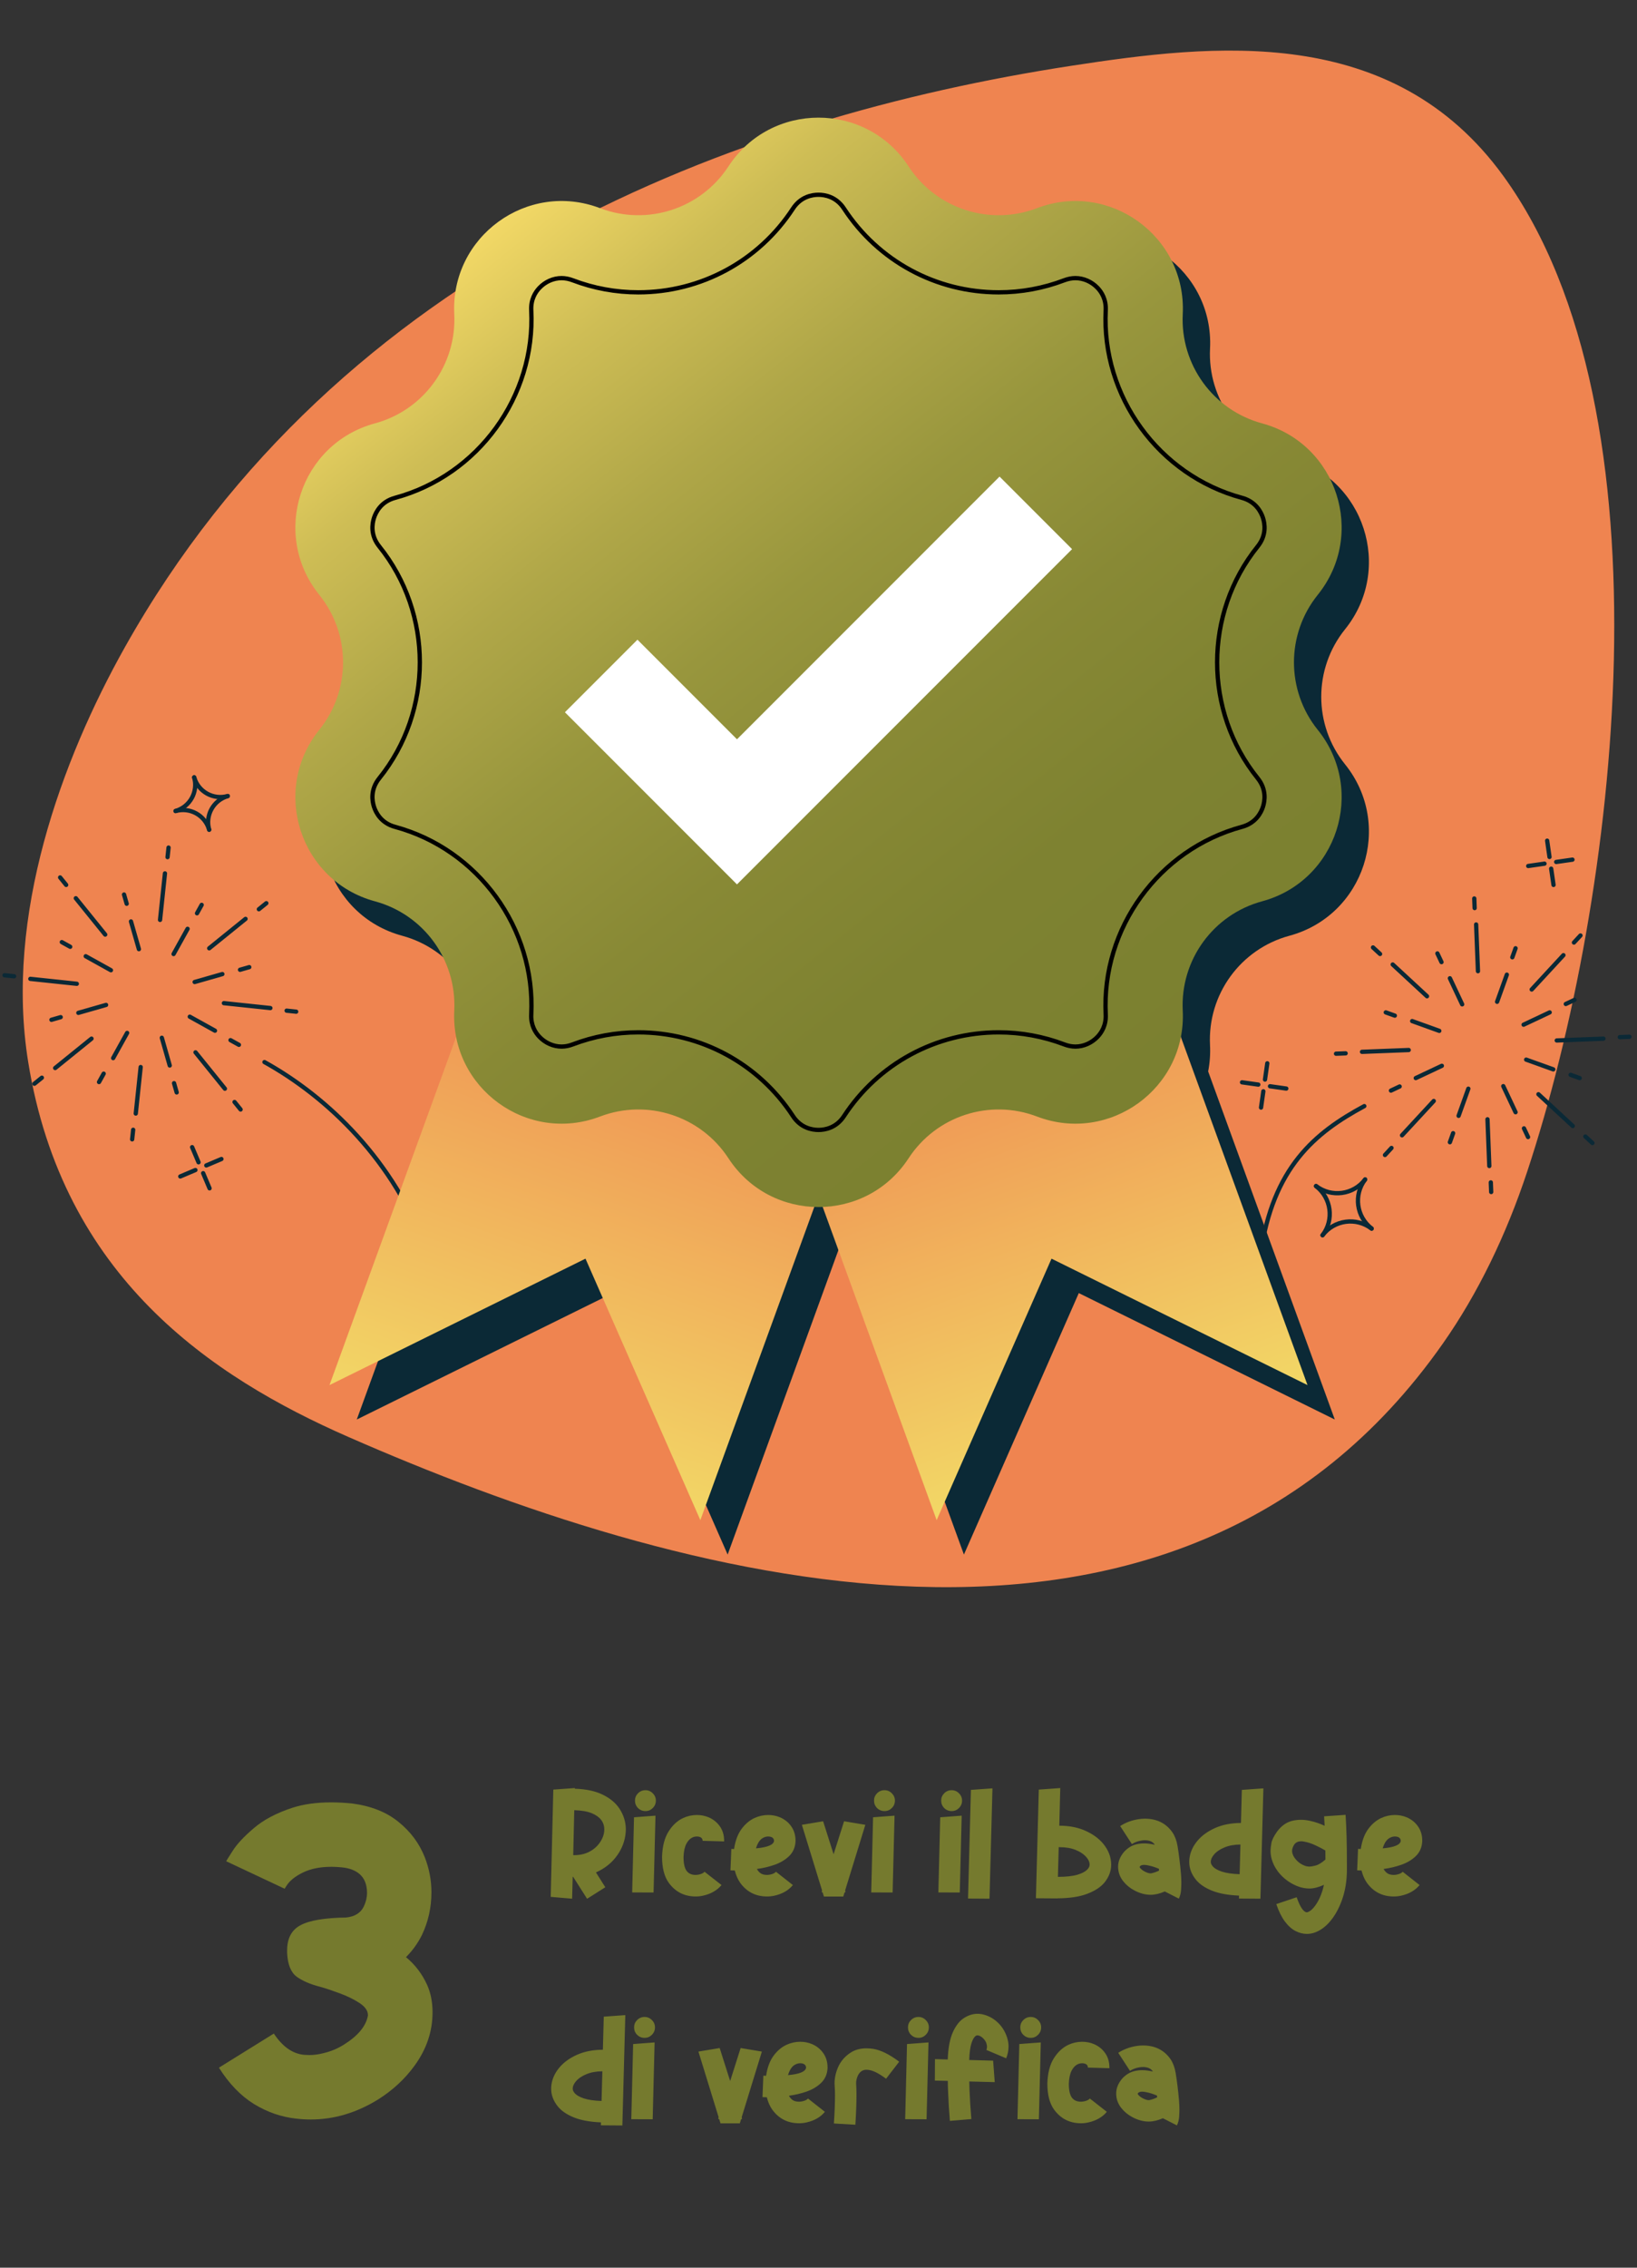<svg width="260" height="360" viewBox="0 0 260 360" fill="none" xmlns="http://www.w3.org/2000/svg">
<rect x="0" y="0" width="260" height="360" fill="#333333" stroke="none"/>
<path d="M19.825 102.763C9.767 120.688 0.73 145.34 4.475 168.574C9.969 202.653 33.408 218.513 55.363 228.131C106.612 250.58 186.617 273.994 229.204 213.234C234.758 205.309 239.231 196.042 242.551 186.023C257.01 142.384 266.081 65.585 238.779 27.945C221.144 3.635 192.749 6.974 170.086 10.455C117.106 18.595 53.943 41.959 19.825 102.763Z" fill="#EF8450"/>
<path d="M26.958 169.151L25.702 164.748" stroke="#0B2936" stroke-width="0.68" stroke-linecap="round" stroke-linejoin="round"/>
<path d="M17.971 167.979L20.193 163.975" stroke="#0B2936" stroke-width="0.68" stroke-linecap="round" stroke-linejoin="round"/>
<path d="M12.444 160.793L16.847 159.534" stroke="#0B2936" stroke-width="0.68" stroke-linecap="round" stroke-linejoin="round"/>
<path d="M13.616 151.804L17.62 154.026" stroke="#0B2936" stroke-width="0.68" stroke-linecap="round" stroke-linejoin="round"/>
<path d="M20.802 146.279L22.061 150.68" stroke="#0B2936" stroke-width="0.68" stroke-linecap="round" stroke-linejoin="round"/>
<path d="M29.792 147.451L27.57 151.455" stroke="#0B2936" stroke-width="0.68" stroke-linecap="round" stroke-linejoin="round"/>
<path d="M35.317 154.637L30.916 155.896" stroke="#0B2936" stroke-width="0.68" stroke-linecap="round" stroke-linejoin="round"/>
<path d="M34.144 163.624L30.141 161.402" stroke="#0B2936" stroke-width="0.68" stroke-linecap="round" stroke-linejoin="round"/>
<path d="M35.721 172.833L31.053 167.06" stroke="#0B2936" stroke-width="0.68" stroke-linecap="round" stroke-linejoin="round"/>
<path d="M21.564 176.776L22.343 169.395" stroke="#0B2936" stroke-width="0.68" stroke-linecap="round" stroke-linejoin="round"/>
<path d="M8.763 169.553L14.536 164.885" stroke="#0B2936" stroke-width="0.68" stroke-linecap="round" stroke-linejoin="round"/>
<path d="M4.82 155.396L12.201 156.178" stroke="#0B2936" stroke-width="0.68" stroke-linecap="round" stroke-linejoin="round"/>
<path d="M12.042 142.595L16.71 148.368" stroke="#0B2936" stroke-width="0.68" stroke-linecap="round" stroke-linejoin="round"/>
<path d="M26.2 138.652L25.42 146.036" stroke="#0B2936" stroke-width="0.68" stroke-linecap="round" stroke-linejoin="round"/>
<path d="M39 145.874L33.227 150.542" stroke="#0B2936" stroke-width="0.68" stroke-linecap="round" stroke-linejoin="round"/>
<path d="M42.944 160.032L35.56 159.252" stroke="#0B2936" stroke-width="0.68" stroke-linecap="round" stroke-linejoin="round"/>
<path d="M38.213 176.133L37.252 174.946" stroke="#0B2936" stroke-width="0.68" stroke-linecap="round" stroke-linejoin="round"/>
<path d="M20.99 180.873L21.151 179.354" stroke="#0B2936" stroke-width="0.68" stroke-linecap="round" stroke-linejoin="round"/>
<path d="M5.462 172.045L6.649 171.087" stroke="#0B2936" stroke-width="0.68" stroke-linecap="round" stroke-linejoin="round"/>
<path d="M0.722 154.825L2.241 154.984" stroke="#0B2936" stroke-width="0.68" stroke-linecap="round" stroke-linejoin="round"/>
<path d="M9.55 139.295L10.508 140.482" stroke="#0B2936" stroke-width="0.68" stroke-linecap="round" stroke-linejoin="round"/>
<path d="M26.77 134.555L26.611 136.074" stroke="#0B2936" stroke-width="0.68" stroke-linecap="round" stroke-linejoin="round"/>
<path d="M42.301 143.383L41.114 144.343" stroke="#0B2936" stroke-width="0.68" stroke-linecap="round" stroke-linejoin="round"/>
<path d="M47.041 160.605L45.522 160.444" stroke="#0B2936" stroke-width="0.68" stroke-linecap="round" stroke-linejoin="round"/>
<path d="M37.946 165.868L36.612 165.126" stroke="#0B2936" stroke-width="0.68" stroke-linecap="round" stroke-linejoin="round"/>
<path d="M28.061 173.425L27.642 171.956" stroke="#0B2936" stroke-width="0.68" stroke-linecap="round" stroke-linejoin="round"/>
<path d="M15.727 171.778L16.469 170.445" stroke="#0B2936" stroke-width="0.68" stroke-linecap="round" stroke-linejoin="round"/>
<path d="M8.17 161.896L9.639 161.474" stroke="#0B2936" stroke-width="0.68" stroke-linecap="round" stroke-linejoin="round"/>
<path d="M9.817 149.562L11.151 150.304" stroke="#0B2936" stroke-width="0.68" stroke-linecap="round" stroke-linejoin="round"/>
<path d="M19.7 142.006L20.121 143.472" stroke="#0B2936" stroke-width="0.68" stroke-linecap="round" stroke-linejoin="round"/>
<path d="M32.032 143.65L31.291 144.986" stroke="#0B2936" stroke-width="0.68" stroke-linecap="round" stroke-linejoin="round"/>
<path d="M39.59 153.535L38.123 153.954" stroke="#0B2936" stroke-width="0.68" stroke-linecap="round" stroke-linejoin="round"/>
<path d="M42.004 168.607C52.07 174.195 62.653 184.296 67.807 198.712" stroke="#0B2936" stroke-width="0.68" stroke-linecap="round" stroke-linejoin="round"/>
<path d="M33.22 131.719C32.565 129.427 33.892 127.039 36.181 126.384" stroke="#0B2936" stroke-width="0.68" stroke-linecap="round" stroke-linejoin="round"/>
<path d="M33.22 131.719C32.565 129.427 30.177 128.103 27.885 128.757" stroke="#0B2936" stroke-width="0.68" stroke-linecap="round" stroke-linejoin="round"/>
<path d="M30.841 123.406C31.496 125.698 33.884 127.022 36.176 126.367" stroke="#0B2936" stroke-width="0.68" stroke-linecap="round" stroke-linejoin="round"/>
<path d="M30.841 123.406C31.496 125.698 30.17 128.086 27.88 128.741" stroke="#0B2936" stroke-width="0.68" stroke-linecap="round" stroke-linejoin="round"/>
<path d="M30.516 182.113L31.534 184.516" stroke="#0B2936" stroke-width="0.68" stroke-linecap="round" stroke-linejoin="round"/>
<path d="M32.266 186.244L33.284 188.649" stroke="#0B2936" stroke-width="0.68" stroke-linecap="round" stroke-linejoin="round"/>
<path d="M35.17 183.996L32.765 185.014" stroke="#0B2936" stroke-width="0.68" stroke-linecap="round" stroke-linejoin="round"/>
<path d="M31.036 185.746L28.634 186.764" stroke="#0B2936" stroke-width="0.68" stroke-linecap="round" stroke-linejoin="round"/>
<path d="M231.665 177.14L233.213 172.83" stroke="#0B2936" stroke-width="0.68" stroke-linecap="round" stroke-linejoin="round"/>
<path d="M240.712 176.569L238.76 172.426" stroke="#0B2936" stroke-width="0.68" stroke-linecap="round" stroke-linejoin="round"/>
<path d="M246.704 169.765L242.395 168.218" stroke="#0B2936" stroke-width="0.68" stroke-linecap="round" stroke-linejoin="round"/>
<path d="M246.131 160.719L241.988 162.671" stroke="#0B2936" stroke-width="0.68" stroke-linecap="round" stroke-linejoin="round"/>
<path d="M239.328 154.727L237.78 159.036" stroke="#0B2936" stroke-width="0.68" stroke-linecap="round" stroke-linejoin="round"/>
<path d="M230.283 155.3L232.233 159.443" stroke="#0B2936" stroke-width="0.68" stroke-linecap="round" stroke-linejoin="round"/>
<path d="M224.291 162.1L228.598 163.651" stroke="#0B2936" stroke-width="0.68" stroke-linecap="round" stroke-linejoin="round"/>
<path d="M224.862 171.148L229.005 169.198" stroke="#0B2936" stroke-width="0.68" stroke-linecap="round" stroke-linejoin="round"/>
<path d="M222.678 180.231L227.719 174.783" stroke="#0B2936" stroke-width="0.68" stroke-linecap="round" stroke-linejoin="round"/>
<path d="M236.543 185.108L236.254 177.688" stroke="#0B2936" stroke-width="0.68" stroke-linecap="round" stroke-linejoin="round"/>
<path d="M249.795 178.753L244.345 173.711" stroke="#0B2936" stroke-width="0.68" stroke-linecap="round" stroke-linejoin="round"/>
<path d="M254.67 164.888L247.253 165.177" stroke="#0B2936" stroke-width="0.68" stroke-linecap="round" stroke-linejoin="round"/>
<path d="M248.315 151.635L243.273 157.086" stroke="#0B2936" stroke-width="0.68" stroke-linecap="round" stroke-linejoin="round"/>
<path d="M234.451 146.76L234.74 154.178" stroke="#0B2936" stroke-width="0.68" stroke-linecap="round" stroke-linejoin="round"/>
<path d="M221.2 153.116L226.648 158.157" stroke="#0B2936" stroke-width="0.68" stroke-linecap="round" stroke-linejoin="round"/>
<path d="M216.323 166.981L223.742 166.692" stroke="#0B2936" stroke-width="0.68" stroke-linecap="round" stroke-linejoin="round"/>
<path d="M219.972 183.36L221.007 182.238" stroke="#0B2936" stroke-width="0.68" stroke-linecap="round" stroke-linejoin="round"/>
<path d="M236.841 189.234L236.781 187.708" stroke="#0B2936" stroke-width="0.68" stroke-linecap="round" stroke-linejoin="round"/>
<path d="M252.922 181.458L251.8 180.421" stroke="#0B2936" stroke-width="0.68" stroke-linecap="round" stroke-linejoin="round"/>
<path d="M258.796 164.59L257.27 164.65" stroke="#0B2936" stroke-width="0.68" stroke-linecap="round" stroke-linejoin="round"/>
<path d="M251.023 148.508L249.985 149.63" stroke="#0B2936" stroke-width="0.68" stroke-linecap="round" stroke-linejoin="round"/>
<path d="M234.154 142.634L234.212 144.16" stroke="#0B2936" stroke-width="0.68" stroke-linecap="round" stroke-linejoin="round"/>
<path d="M218.07 150.408L219.192 151.445" stroke="#0B2936" stroke-width="0.68" stroke-linecap="round" stroke-linejoin="round"/>
<path d="M212.196 167.276L213.723 167.219" stroke="#0B2936" stroke-width="0.68" stroke-linecap="round" stroke-linejoin="round"/>
<path d="M220.921 173.133L222.303 172.481" stroke="#0B2936" stroke-width="0.68" stroke-linecap="round" stroke-linejoin="round"/>
<path d="M230.281 181.331L230.796 179.894" stroke="#0B2936" stroke-width="0.68" stroke-linecap="round" stroke-linejoin="round"/>
<path d="M242.696 180.51L242.046 179.128" stroke="#0B2936" stroke-width="0.68" stroke-linecap="round" stroke-linejoin="round"/>
<path d="M250.893 171.15L249.456 170.632" stroke="#0B2936" stroke-width="0.68" stroke-linecap="round" stroke-linejoin="round"/>
<path d="M250.072 158.735L248.69 159.385" stroke="#0B2936" stroke-width="0.68" stroke-linecap="round" stroke-linejoin="round"/>
<path d="M240.712 150.538L240.197 151.972" stroke="#0B2936" stroke-width="0.68" stroke-linecap="round" stroke-linejoin="round"/>
<path d="M228.297 151.358L228.95 152.738" stroke="#0B2936" stroke-width="0.68" stroke-linecap="round" stroke-linejoin="round"/>
<path d="M220.1 160.719L221.537 161.234" stroke="#0B2936" stroke-width="0.68" stroke-linecap="round" stroke-linejoin="round"/>
<path d="M216.688 175.596C208.886 179.795 202.133 185.312 200.188 199.23" stroke="#0B2936" stroke-width="0.68" stroke-linecap="round" stroke-linejoin="round"/>
<path d="M210.056 196.093C211.919 193.654 215.41 193.187 217.848 195.05" stroke="#0B2936" stroke-width="0.68" stroke-linecap="round" stroke-linejoin="round"/>
<path d="M210.056 196.093C211.919 193.654 211.454 190.163 209.013 188.3" stroke="#0B2936" stroke-width="0.68" stroke-linecap="round" stroke-linejoin="round"/>
<path d="M216.82 187.241C214.957 189.68 215.422 193.17 217.863 195.034" stroke="#0B2936" stroke-width="0.68" stroke-linecap="round" stroke-linejoin="round"/>
<path d="M216.821 187.241C214.957 189.68 211.467 190.147 209.028 188.283" stroke="#0B2936" stroke-width="0.68" stroke-linecap="round" stroke-linejoin="round"/>
<path d="M245.731 133.459L246.102 136.045" stroke="#0B2936" stroke-width="0.68" stroke-linecap="round" stroke-linejoin="round"/>
<path d="M246.369 137.904L246.742 140.487" stroke="#0B2936" stroke-width="0.68" stroke-linecap="round" stroke-linejoin="round"/>
<path d="M249.749 136.469L247.166 136.839" stroke="#0B2936" stroke-width="0.68" stroke-linecap="round" stroke-linejoin="round"/>
<path d="M245.307 137.107L242.722 137.48" stroke="#0B2936" stroke-width="0.68" stroke-linecap="round" stroke-linejoin="round"/>
<path d="M201.281 168.8L200.915 171.386" stroke="#0B2936" stroke-width="0.68" stroke-linecap="round" stroke-linejoin="round"/>
<path d="M200.653 173.244L200.287 175.83" stroke="#0B2936" stroke-width="0.68" stroke-linecap="round" stroke-linejoin="round"/>
<path d="M204.297 172.811L201.711 172.445" stroke="#0B2936" stroke-width="0.68" stroke-linecap="round" stroke-linejoin="round"/>
<path d="M199.853 172.183L197.268 171.819" stroke="#0B2936" stroke-width="0.68" stroke-linecap="round" stroke-linejoin="round"/>
<path d="M204.788 148.554C216.693 145.33 221.368 130.944 213.631 121.338C208.59 115.079 208.59 106.155 213.631 99.898C221.368 90.292 216.693 75.903 204.788 72.682C197.032 70.583 191.786 63.363 192.186 55.337C192.8 43.018 180.56 34.125 169.034 38.516C161.525 41.376 153.036 38.62 148.643 31.891C141.9 21.563 126.769 21.563 120.026 31.891C115.632 38.62 107.144 41.376 99.635 38.516C88.109 34.125 75.869 43.018 76.483 55.337C76.883 63.363 71.637 70.583 63.88 72.682C51.976 75.906 47.301 90.292 55.038 99.898C60.079 106.157 60.079 115.081 55.038 121.338C47.301 130.944 51.976 145.333 63.88 148.554C71.637 150.653 76.883 157.873 76.483 165.899C76.411 167.348 76.519 168.75 76.779 170.088L56.666 225.35L97.324 205.28L115.57 246.79L133.664 197.075C134.109 197.092 134.557 197.092 135.002 197.075L153.097 246.79L171.342 205.28L212.001 225.35L191.887 170.088C192.15 168.75 192.255 167.348 192.183 165.899C191.784 157.873 197.029 150.653 204.786 148.554H204.788Z" fill="#0B2936"/>
<path d="M80.706 141.924L139.61 163.364L111.234 241.326L92.991 199.815L52.332 219.885L80.706 141.924Z" fill="url(#paint0_linear_229_2296)"/>
<path d="M179.294 141.924L120.39 163.364L148.766 241.326L167.009 199.815L207.668 219.885L179.294 141.924Z" fill="url(#paint1_linear_229_2296)"/>
<path d="M209.297 94.428C204.256 100.687 204.256 109.611 209.297 115.868C217.035 125.474 212.36 139.863 200.455 143.084C192.698 145.183 187.452 152.403 187.852 160.429C188.466 172.748 176.227 181.641 164.7 177.25C157.191 174.39 148.703 177.146 144.309 183.875C137.566 194.203 122.436 194.203 115.693 183.875C111.299 177.146 102.81 174.39 95.302 177.25C83.775 181.641 71.536 172.748 72.15 160.429C72.549 152.403 67.304 145.183 59.547 143.084C47.642 139.861 42.967 125.474 50.705 115.868C55.746 109.609 55.746 100.685 50.705 94.428C42.967 84.822 47.642 70.433 59.547 67.212C67.304 65.113 72.549 57.893 72.15 49.867C71.536 37.548 83.775 28.655 95.302 33.046C102.81 35.906 111.299 33.15 115.693 26.421C122.436 16.093 137.566 16.093 144.309 26.421C148.703 33.15 157.191 35.906 164.7 33.046C176.227 28.655 188.466 37.548 187.852 49.867C187.452 57.893 192.698 65.113 200.455 67.212C212.36 70.436 217.035 84.822 209.297 94.428Z" fill="url(#paint2_linear_229_2296)"/>
<path d="M130 179.378C129.02 179.378 127.193 179.094 125.945 177.183C120.507 168.855 111.323 163.887 101.378 163.887C97.803 163.887 94.29 164.534 90.939 165.81C90.354 166.032 89.767 166.145 89.189 166.145C87.892 166.145 86.611 165.579 85.672 164.594C85.034 163.923 84.29 162.762 84.377 161.043C85.058 147.367 75.96 134.844 62.744 131.266C60.541 130.669 59.706 129.02 59.402 128.088C59.099 127.157 58.805 125.33 60.238 123.553C68.827 112.89 68.827 97.411 60.238 86.746C58.808 84.969 59.101 83.142 59.402 82.21C59.706 81.279 60.541 79.627 62.744 79.033C75.96 75.455 85.061 62.932 84.377 49.255C84.29 47.536 85.034 46.376 85.672 45.705C86.611 44.718 87.892 44.152 89.189 44.152C89.765 44.152 90.354 44.265 90.937 44.486C94.288 45.762 97.798 46.41 101.375 46.41C111.32 46.41 120.505 41.439 125.943 33.114C127.19 31.205 129.02 30.918 129.997 30.918C130.975 30.918 132.804 31.202 134.051 33.114C139.49 41.441 148.674 46.41 158.619 46.41C162.194 46.41 165.706 45.762 169.057 44.486C169.642 44.265 170.23 44.152 170.805 44.152C172.103 44.152 173.386 44.718 174.322 45.702C174.96 46.371 175.702 47.532 175.618 49.253C174.936 62.929 184.034 75.453 197.25 79.03C199.453 79.627 200.289 81.276 200.592 82.208C200.895 83.14 201.189 84.967 199.757 86.744C191.167 97.406 191.167 112.886 199.757 123.55C201.187 125.327 200.893 127.154 200.592 128.086C200.289 129.018 199.453 130.669 197.25 131.264C184.034 134.841 174.934 147.365 175.618 161.041C175.704 162.76 174.96 163.92 174.322 164.592C173.383 165.579 172.103 166.145 170.805 166.145C170.23 166.145 169.64 166.032 169.057 165.81C165.706 164.534 162.196 163.887 158.619 163.887C148.674 163.887 139.49 168.858 134.051 177.183C132.804 179.092 130.975 179.378 129.997 179.378H130Z" stroke="black" stroke-width="0.68" stroke-miterlimit="10"/>
<path d="M117.053 140.398L89.726 113.071L101.243 101.554L117.053 117.364L158.756 75.66L170.273 87.177L117.053 140.398Z" fill="white"/>
<path d="M49.363 336.473C48.59 336.473 47.805 336.426 47.008 336.332C44.664 336.074 42.438 335.301 40.328 334.012C38.219 332.699 36.367 330.777 34.773 328.246L43.492 322.832C44.875 324.918 46.48 326.043 48.309 326.207L49.152 326.242C49.879 326.242 50.641 326.137 51.438 325.926C52.609 325.645 53.688 325.188 54.672 324.555C56.875 323.172 58.129 321.648 58.434 319.984V319.879C58.434 319.199 57.988 318.566 57.098 317.98C56.207 317.395 55.152 316.879 53.934 316.434C52.738 315.988 51.719 315.648 50.875 315.414C49.305 315.016 48.051 314.477 47.113 313.797C46.199 313.117 45.695 311.863 45.602 310.035V309.648C45.602 307.727 46.305 306.391 47.711 305.641C49.141 304.867 51.555 304.457 54.953 304.41C56.359 304.27 57.309 303.672 57.801 302.617C58.129 301.914 58.293 301.211 58.293 300.508C58.293 298.234 57.109 296.898 54.742 296.5C53.992 296.406 53.289 296.359 52.633 296.359C50.852 296.359 49.34 296.664 48.098 297.273C46.855 297.883 45.988 298.586 45.496 299.383C45.309 299.664 45.215 299.816 45.215 299.84L35.934 295.48C35.934 295.434 36.273 294.883 36.953 293.828C37.633 292.75 38.746 291.555 40.293 290.242C41.84 288.906 43.902 287.816 46.48 286.973C48.238 286.41 50.277 286.129 52.598 286.129C53.652 286.129 54.766 286.188 55.938 286.305C58.938 286.703 61.387 287.676 63.285 289.223C65.207 290.77 66.602 292.645 67.469 294.848C68.172 296.652 68.523 298.504 68.523 300.402C68.523 302.816 68.019 305.078 67.012 307.188C66.356 308.5 65.512 309.672 64.481 310.703C65.91 311.875 67.023 313.328 67.82 315.062C68.406 316.352 68.699 317.816 68.699 319.457C68.699 322.504 67.738 325.34 65.816 327.965C64.293 330.051 62.383 331.82 60.086 333.273C56.641 335.406 53.066 336.473 49.363 336.473Z" fill="#757A2E"/>
<path d="M93.246 301.434L91.019 297.93H90.961L90.867 301.422L87.469 301.129L87.879 284.102L91.301 283.855L91.289 283.961C93.086 284.016 94.566 284.332 95.731 284.91C96.902 285.48 97.785 286.215 98.379 287.113C99.059 288.152 99.398 289.258 99.398 290.43C99.398 290.586 99.391 290.742 99.375 290.898C99.273 292.188 98.832 293.391 98.051 294.508C97.223 295.695 96.09 296.609 94.652 297.25L96.141 299.605L93.246 301.434ZM91.219 294.508C92.102 294.508 92.887 294.332 93.574 293.98C94.269 293.621 94.828 293.141 95.25 292.539C95.734 291.852 95.977 291.148 95.977 290.43C95.977 289.273 95.324 288.418 94.019 287.863C93.309 287.566 92.371 287.402 91.207 287.371L91.043 294.508H91.219ZM102.516 287.512C102.055 287.512 101.66 287.352 101.332 287.031C101.012 286.703 100.852 286.309 100.852 285.848C100.852 285.395 101.012 285.008 101.332 284.688C101.66 284.359 102.055 284.195 102.516 284.195C102.969 284.195 103.355 284.359 103.676 284.688C104.004 285.008 104.168 285.395 104.168 285.848C104.168 286.309 104.004 286.703 103.676 287.031C103.355 287.352 102.969 287.512 102.516 287.512ZM103.805 300.438L100.406 300.426L100.699 288.496L104.109 288.238L103.805 300.438ZM110.508 301.07C108.711 301.07 107.285 300.352 106.23 298.914C105.512 297.93 105.152 296.543 105.152 294.754C105.207 293.09 105.551 291.758 106.184 290.758C106.816 289.75 107.59 289.035 108.504 288.613C109.207 288.293 109.93 288.133 110.672 288.133C111.336 288.133 111.957 288.254 112.535 288.496C113.293 288.816 113.898 289.305 114.352 289.961C114.789 290.586 115.008 291.344 115.008 292.234V292.328L111.598 292.234C111.59 291.945 111.457 291.746 111.199 291.637C111.043 291.574 110.875 291.543 110.695 291.543C109.984 291.543 109.422 291.934 109.008 292.715C108.742 293.223 108.594 293.918 108.562 294.801C108.562 295.816 108.723 296.547 109.043 296.992C109.371 297.43 109.848 297.648 110.473 297.648C110.645 297.648 110.82 297.629 111 297.59C111.43 297.496 111.73 297.348 111.902 297.145L114.598 299.254C113.902 300.09 112.938 300.648 111.703 300.93C111.305 301.023 110.906 301.07 110.508 301.07ZM121.84 301.07C120.043 301.07 118.621 300.352 117.574 298.914C117.191 298.375 116.902 297.719 116.707 296.945C116.285 296.938 116.055 296.93 116.016 296.922L116.156 293.512L116.59 293.535C116.785 292.23 117.176 291.176 117.762 290.371C118.355 289.566 119.047 288.98 119.836 288.613C120.539 288.293 121.262 288.133 122.004 288.133C122.668 288.133 123.289 288.254 123.867 288.496C124.625 288.816 125.227 289.297 125.672 289.938C126.125 290.578 126.352 291.344 126.352 292.234V292.328C126.297 293.273 125.961 294.047 125.344 294.648C124.734 295.242 123.969 295.703 123.047 296.031C122.125 296.352 121.184 296.574 120.223 296.699C120.27 296.801 120.324 296.891 120.387 296.969C120.605 297.273 120.875 297.473 121.195 297.566C121.391 297.621 121.594 297.648 121.805 297.648C121.977 297.648 122.152 297.629 122.332 297.59C122.77 297.496 123.074 297.348 123.246 297.145L125.93 299.254C125.242 300.09 124.281 300.648 123.047 300.93C122.648 301.023 122.246 301.07 121.84 301.07ZM120.07 293.43C121.914 293.266 122.871 292.867 122.941 292.234C122.926 291.945 122.789 291.746 122.531 291.637C122.375 291.574 122.207 291.543 122.027 291.543C121.777 291.543 121.539 291.598 121.312 291.707C120.758 291.941 120.344 292.516 120.07 293.43ZM133.934 301.082H130.863C130.801 300.863 130.734 300.648 130.664 300.438L130.5 300.355L130.57 300.121L127.359 289.691L130.734 289.129L132.398 294.367L134.062 289.129L137.438 289.691L134.227 300.121L134.297 300.355L134.133 300.438L133.934 301.082ZM140.484 287.512C140.023 287.512 139.629 287.352 139.301 287.031C138.98 286.703 138.82 286.309 138.82 285.848C138.82 285.395 138.98 285.008 139.301 284.688C139.629 284.359 140.023 284.195 140.484 284.195C140.938 284.195 141.324 284.359 141.645 284.688C141.973 285.008 142.137 285.395 142.137 285.848C142.137 286.309 141.973 286.703 141.645 287.031C141.324 287.352 140.938 287.512 140.484 287.512ZM141.773 300.438L138.375 300.426L138.668 288.496L142.078 288.238L141.773 300.438ZM151.148 287.512C150.688 287.512 150.293 287.352 149.965 287.031C149.645 286.703 149.484 286.309 149.484 285.848C149.484 285.395 149.645 285.008 149.965 284.688C150.293 284.359 150.688 284.195 151.148 284.195C151.602 284.195 151.988 284.359 152.309 284.688C152.637 285.008 152.801 285.395 152.801 285.848C152.801 286.309 152.637 286.703 152.309 287.031C151.988 287.352 151.602 287.512 151.148 287.512ZM152.438 300.438L149.039 300.426L149.332 288.496L152.742 288.238L152.438 300.438ZM157.16 301.422L153.75 301.398L154.207 284.148L157.629 283.902L157.16 301.422ZM167.93 301.375L164.531 301.352L164.988 284.102L168.398 283.855L168.246 289.832C169.809 289.832 171.184 290.098 172.371 290.629C173.566 291.16 174.512 291.844 175.207 292.68C176.059 293.711 176.484 294.828 176.484 296.031C176.484 297.023 176.137 297.957 175.441 298.832C174.832 299.574 173.91 300.18 172.676 300.648C171.441 301.117 169.859 301.355 167.93 301.363V301.375ZM168.023 297.953C169.344 297.953 170.395 297.836 171.176 297.602C171.957 297.359 172.504 297.043 172.816 296.652C172.98 296.441 173.062 296.223 173.062 295.996C173.062 295.629 172.902 295.254 172.582 294.871C172.168 294.379 171.586 293.98 170.836 293.676C170.117 293.387 169.273 293.242 168.305 293.242H168.152L168.023 297.953ZM187.23 301.41L185.004 300.273C184.191 300.625 183.441 300.801 182.754 300.801C181.895 300.801 181.027 300.566 180.152 300.098C179.457 299.73 178.871 299.246 178.395 298.645C177.855 297.965 177.586 297.195 177.586 296.336C177.586 295.508 177.906 294.719 178.547 293.969C179.125 293.344 179.789 292.945 180.539 292.773C180.93 292.688 181.332 292.645 181.746 292.645C182.23 292.645 182.781 292.715 183.398 292.855L183.375 292.797C183.07 292.359 182.555 292.141 181.828 292.141C181.656 292.141 181.477 292.156 181.289 292.188C180.727 292.273 180.223 292.461 179.777 292.75L177.914 289.891C178.75 289.344 179.699 288.984 180.762 288.812C181.121 288.75 181.477 288.719 181.828 288.719C183.75 288.719 185.219 289.453 186.234 290.922C186.625 291.516 186.891 292.238 187.031 293.09C187.25 294.434 187.426 295.863 187.559 297.379C187.605 297.918 187.629 298.434 187.629 298.926C187.629 299.191 187.613 299.566 187.582 300.051C187.551 300.535 187.434 300.988 187.23 301.41ZM182.754 297.402L182.871 297.391C183.316 297.289 183.723 297.145 184.09 296.957L184.066 296.676C183.496 296.426 182.91 296.242 182.309 296.125C182.082 296.078 181.883 296.055 181.711 296.055C181.438 296.055 181.234 296.113 181.102 296.23C181.031 296.316 180.996 296.371 180.996 296.395C180.996 296.418 181.027 296.469 181.09 296.547C181.254 296.75 181.48 296.93 181.77 297.086C182.16 297.297 182.488 297.402 182.754 297.402ZM200.191 301.422L196.781 301.398L196.793 300.93C195.059 300.859 193.625 300.598 192.492 300.145C191.359 299.684 190.508 299.102 189.938 298.398C189.234 297.523 188.883 296.586 188.883 295.586L188.895 295.223C188.988 294.152 189.414 293.16 190.172 292.246C190.859 291.418 191.793 290.738 192.973 290.207C194.16 289.676 195.535 289.406 197.098 289.398L197.238 284.148L200.66 283.902L200.191 301.422ZM196.887 297.531L197.016 292.82C196.031 292.828 195.18 292.984 194.461 293.289C193.742 293.586 193.188 293.969 192.797 294.438C192.469 294.836 192.305 295.211 192.305 295.562C192.305 295.789 192.391 296.008 192.562 296.219C192.852 296.586 193.352 296.887 194.062 297.121C194.773 297.355 195.715 297.492 196.887 297.531ZM207.574 307.012C206.965 307.012 206.355 306.855 205.746 306.543C205.145 306.23 204.582 305.723 204.059 305.02C203.543 304.324 203.094 303.41 202.711 302.277L205.945 301.188C206.414 302.531 206.883 303.312 207.352 303.531C207.414 303.562 207.48 303.578 207.551 303.578C207.605 303.578 207.664 303.566 207.727 303.543C208.016 303.441 208.316 303.211 208.629 302.852C209.387 301.969 209.938 300.758 210.281 299.219C209.414 299.609 208.648 299.805 207.984 299.805C206.828 299.805 205.672 299.402 204.516 298.598C203.922 298.176 203.402 297.676 202.957 297.098V297.086C202.488 296.469 202.152 295.785 201.949 295.035C201.848 294.629 201.797 294.219 201.797 293.805C201.797 293.516 201.84 293.121 201.926 292.621C202.012 292.121 202.309 291.512 202.816 290.793C203.488 289.879 204.281 289.305 205.195 289.07C205.656 288.953 206.133 288.895 206.625 288.895C207.094 288.895 207.574 288.949 208.066 289.059C208.871 289.238 209.645 289.5 210.387 289.844C210.363 289.328 210.336 288.828 210.305 288.344L213.715 288.109C213.855 290.195 213.926 292.789 213.926 295.891V296.793C213.926 298.543 213.668 300.145 213.152 301.598C212.645 303.012 211.992 304.176 211.195 305.09C210.484 305.91 209.695 306.477 208.828 306.789C208.406 306.938 207.988 307.012 207.574 307.012ZM208.008 296.324C208.195 296.324 208.508 296.27 208.945 296.16C209.383 296.051 209.906 295.734 210.516 295.211L210.504 293.77C210.129 293.535 209.613 293.266 208.957 292.961C208.309 292.648 207.664 292.441 207.023 292.34C206.891 292.316 206.766 292.305 206.648 292.305C206.203 292.305 205.852 292.461 205.594 292.773C205.344 293.148 205.219 293.504 205.219 293.84C205.219 293.965 205.234 294.086 205.266 294.203C205.344 294.492 205.484 294.77 205.688 295.035C205.922 295.34 206.191 295.598 206.496 295.809C207.004 296.152 207.508 296.324 208.008 296.324ZM221.379 301.07C219.582 301.07 218.16 300.352 217.113 298.914C216.73 298.375 216.441 297.719 216.246 296.945C215.824 296.938 215.594 296.93 215.555 296.922L215.695 293.512L216.129 293.535C216.324 292.23 216.715 291.176 217.301 290.371C217.895 289.566 218.586 288.98 219.375 288.613C220.078 288.293 220.801 288.133 221.543 288.133C222.207 288.133 222.828 288.254 223.406 288.496C224.164 288.816 224.766 289.297 225.211 289.938C225.664 290.578 225.891 291.344 225.891 292.234V292.328C225.836 293.273 225.5 294.047 224.883 294.648C224.273 295.242 223.508 295.703 222.586 296.031C221.664 296.352 220.723 296.574 219.762 296.699C219.809 296.801 219.863 296.891 219.926 296.969C220.145 297.273 220.414 297.473 220.734 297.566C220.93 297.621 221.133 297.648 221.344 297.648C221.516 297.648 221.691 297.629 221.871 297.59C222.309 297.496 222.613 297.348 222.785 297.145L225.469 299.254C224.781 300.09 223.82 300.648 222.586 300.93C222.188 301.023 221.785 301.07 221.379 301.07ZM219.609 293.43C221.453 293.266 222.41 292.867 222.48 292.234C222.465 291.945 222.328 291.746 222.07 291.637C221.914 291.574 221.746 291.543 221.566 291.543C221.316 291.543 221.078 291.598 220.852 291.707C220.297 291.941 219.883 292.516 219.609 293.43ZM98.848 337.422L95.438 337.398L95.449 336.93C93.715 336.859 92.281 336.598 91.148 336.145C90.016 335.684 89.164 335.102 88.594 334.398C87.891 333.523 87.539 332.586 87.539 331.586L87.551 331.223C87.644 330.152 88.07 329.16 88.828 328.246C89.516 327.418 90.449 326.738 91.629 326.207C92.816 325.676 94.191 325.406 95.754 325.398L95.894 320.148L99.316 319.902L98.848 337.422ZM95.543 333.531L95.672 328.82C94.688 328.828 93.836 328.984 93.117 329.289C92.398 329.586 91.844 329.969 91.453 330.438C91.125 330.836 90.961 331.211 90.961 331.562C90.961 331.789 91.047 332.008 91.219 332.219C91.508 332.586 92.008 332.887 92.719 333.121C93.43 333.355 94.371 333.492 95.543 333.531ZM102.375 323.512C101.914 323.512 101.52 323.352 101.191 323.031C100.871 322.703 100.711 322.309 100.711 321.848C100.711 321.395 100.871 321.008 101.191 320.688C101.52 320.359 101.914 320.195 102.375 320.195C102.828 320.195 103.215 320.359 103.535 320.688C103.863 321.008 104.027 321.395 104.027 321.848C104.027 322.309 103.863 322.703 103.535 323.031C103.215 323.352 102.828 323.512 102.375 323.512ZM103.664 336.438L100.266 336.426L100.559 324.496L103.969 324.238L103.664 336.438ZM117.504 337.082H114.434C114.371 336.863 114.305 336.648 114.234 336.438L114.07 336.355L114.141 336.121L110.93 325.691L114.305 325.129L115.969 330.367L117.633 325.129L121.008 325.691L117.797 336.121L117.867 336.355L117.703 336.438L117.504 337.082ZM126.926 337.07C125.129 337.07 123.707 336.352 122.66 334.914C122.277 334.375 121.988 333.719 121.793 332.945C121.371 332.938 121.141 332.93 121.102 332.922L121.242 329.512L121.676 329.535C121.871 328.23 122.262 327.176 122.848 326.371C123.441 325.566 124.133 324.98 124.922 324.613C125.625 324.293 126.348 324.133 127.09 324.133C127.754 324.133 128.375 324.254 128.953 324.496C129.711 324.816 130.312 325.297 130.758 325.938C131.211 326.578 131.438 327.344 131.438 328.234V328.328C131.383 329.273 131.047 330.047 130.43 330.648C129.82 331.242 129.055 331.703 128.133 332.031C127.211 332.352 126.27 332.574 125.309 332.699C125.355 332.801 125.41 332.891 125.473 332.969C125.691 333.273 125.961 333.473 126.281 333.566C126.477 333.621 126.68 333.648 126.891 333.648C127.062 333.648 127.238 333.629 127.418 333.59C127.855 333.496 128.16 333.348 128.332 333.145L131.016 335.254C130.328 336.09 129.367 336.648 128.133 336.93C127.734 337.023 127.332 337.07 126.926 337.07ZM125.156 329.43C127 329.266 127.957 328.867 128.027 328.234C128.012 327.945 127.875 327.746 127.617 327.637C127.461 327.574 127.293 327.543 127.113 327.543C126.863 327.543 126.625 327.598 126.398 327.707C125.844 327.941 125.43 328.516 125.156 329.43ZM135.855 337.305L132.445 337.105C132.562 335.402 132.621 333.914 132.621 332.641C132.621 332.117 132.605 331.648 132.574 331.234C132.559 331.07 132.551 330.906 132.551 330.742C132.551 329.891 132.734 329.039 133.102 328.188C133.523 327.219 134.203 326.434 135.141 325.832C135.836 325.395 136.656 325.176 137.602 325.176C137.945 325.176 138.305 325.203 138.68 325.258C139.891 325.453 141.27 326.133 142.816 327.297L140.73 330.004C139.652 329.191 138.762 328.73 138.059 328.621C137.895 328.59 137.746 328.574 137.613 328.574C136.988 328.574 136.523 328.91 136.219 329.582C136.055 329.965 135.973 330.344 135.973 330.719L135.984 330.941C136.016 331.387 136.031 331.918 136.031 332.535C136.031 333.91 135.973 335.5 135.855 337.305ZM145.875 323.512C145.414 323.512 145.02 323.352 144.691 323.031C144.371 322.703 144.211 322.309 144.211 321.848C144.211 321.395 144.371 321.008 144.691 320.688C145.02 320.359 145.414 320.195 145.875 320.195C146.328 320.195 146.715 320.359 147.035 320.688C147.363 321.008 147.527 321.395 147.527 321.848C147.527 322.309 147.363 322.703 147.035 323.031C146.715 323.352 146.328 323.512 145.875 323.512ZM147.164 336.438L143.766 336.426L144.059 324.496L147.469 324.238L147.164 336.438ZM150.867 336.695C150.734 335.156 150.637 333.547 150.574 331.867C150.551 331.359 150.539 330.852 150.539 330.344L148.477 330.297L148.5 326.887L150.527 326.945C150.59 325.133 150.859 323.691 151.336 322.621C151.82 321.551 152.414 320.797 153.117 320.359C153.82 319.914 154.535 319.691 155.262 319.691C155.582 319.691 155.902 319.734 156.223 319.82C157.16 320.062 157.977 320.547 158.672 321.273C159.336 321.977 159.793 322.812 160.043 323.781C160.137 324.148 160.184 324.52 160.184 324.895C160.184 325.512 160.059 326.133 159.809 326.758L156.668 325.434C156.73 325.262 156.762 325.086 156.762 324.906C156.762 324.766 156.727 324.582 156.656 324.355C156.586 324.121 156.43 323.879 156.188 323.629C155.945 323.371 155.688 323.207 155.414 323.137C155.359 323.121 155.309 323.113 155.262 323.113C155.168 323.113 155.082 323.137 155.004 323.184C154.723 323.363 154.484 323.762 154.289 324.379C154.094 324.988 153.977 325.871 153.938 327.027L157.734 327.133L157.992 330.543L153.949 330.438L153.961 330.812C153.961 331.125 153.969 331.438 153.984 331.75C154.039 333.219 154.137 334.77 154.277 336.402L150.867 336.695ZM163.711 323.512C163.25 323.512 162.855 323.352 162.527 323.031C162.207 322.703 162.047 322.309 162.047 321.848C162.047 321.395 162.207 321.008 162.527 320.688C162.855 320.359 163.25 320.195 163.711 320.195C164.164 320.195 164.551 320.359 164.871 320.688C165.199 321.008 165.363 321.395 165.363 321.848C165.363 322.309 165.199 322.703 164.871 323.031C164.551 323.352 164.164 323.512 163.711 323.512ZM165 336.438L161.602 336.426L161.895 324.496L165.305 324.238L165 336.438ZM171.703 337.07C169.906 337.07 168.48 336.352 167.426 334.914C166.707 333.93 166.348 332.543 166.348 330.754C166.402 329.09 166.746 327.758 167.379 326.758C168.012 325.75 168.785 325.035 169.699 324.613C170.402 324.293 171.125 324.133 171.867 324.133C172.531 324.133 173.152 324.254 173.73 324.496C174.488 324.816 175.094 325.305 175.547 325.961C175.984 326.586 176.203 327.344 176.203 328.234V328.328L172.793 328.234C172.785 327.945 172.652 327.746 172.395 327.637C172.238 327.574 172.07 327.543 171.891 327.543C171.18 327.543 170.617 327.934 170.203 328.715C169.938 329.223 169.789 329.918 169.758 330.801C169.758 331.816 169.918 332.547 170.238 332.992C170.566 333.43 171.043 333.648 171.668 333.648C171.84 333.648 172.016 333.629 172.195 333.59C172.625 333.496 172.926 333.348 173.098 333.145L175.793 335.254C175.098 336.09 174.133 336.648 172.898 336.93C172.5 337.023 172.102 337.07 171.703 337.07ZM186.926 337.41L184.699 336.273C183.887 336.625 183.137 336.801 182.449 336.801C181.59 336.801 180.723 336.566 179.848 336.098C179.152 335.73 178.566 335.246 178.09 334.645C177.551 333.965 177.281 333.195 177.281 332.336C177.281 331.508 177.602 330.719 178.242 329.969C178.82 329.344 179.484 328.945 180.234 328.773C180.625 328.688 181.027 328.645 181.441 328.645C181.926 328.645 182.477 328.715 183.094 328.855L183.07 328.797C182.766 328.359 182.25 328.141 181.523 328.141C181.352 328.141 181.172 328.156 180.984 328.188C180.422 328.273 179.918 328.461 179.473 328.75L177.609 325.891C178.445 325.344 179.395 324.984 180.457 324.812C180.816 324.75 181.172 324.719 181.523 324.719C183.445 324.719 184.914 325.453 185.93 326.922C186.32 327.516 186.586 328.238 186.727 329.09C186.945 330.434 187.121 331.863 187.254 333.379C187.301 333.918 187.324 334.434 187.324 334.926C187.324 335.191 187.309 335.566 187.277 336.051C187.246 336.535 187.129 336.988 186.926 337.41ZM182.449 333.402L182.566 333.391C183.012 333.289 183.418 333.145 183.785 332.957L183.762 332.676C183.191 332.426 182.605 332.242 182.004 332.125C181.777 332.078 181.578 332.055 181.406 332.055C181.133 332.055 180.93 332.113 180.797 332.23C180.727 332.316 180.691 332.371 180.691 332.395C180.691 332.418 180.723 332.469 180.785 332.547C180.949 332.75 181.176 332.93 181.465 333.086C181.855 333.297 182.184 333.402 182.449 333.402Z" fill="#757A2E"/>
<defs>
<linearGradient id="paint0_linear_229_2296" x1="110.156" y1="152.023" x2="81.515" y2="231.983" gradientUnits="userSpaceOnUse">
<stop stop-color="#EF8450"/>
<stop offset="1" stop-color="#F2D866"/>
</linearGradient>
<linearGradient id="paint1_linear_229_2296" x1="149.644" y1="151.948" x2="178.288" y2="230.955" gradientUnits="userSpaceOnUse">
<stop stop-color="#EF8450"/>
<stop offset="1" stop-color="#F2D866"/>
</linearGradient>
<linearGradient id="paint2_linear_229_2296" x1="183.995" y1="172.599" x2="76.004" y2="37.7" gradientUnits="userSpaceOnUse">
<stop stop-color="#7B8030"/>
<stop offset="0.23" stop-color="#7E8231"/>
<stop offset="0.4" stop-color="#888935"/>
<stop offset="0.57" stop-color="#98963D"/>
<stop offset="0.72" stop-color="#B0A748"/>
<stop offset="0.87" stop-color="#CEBD55"/>
<stop offset="1" stop-color="#F2D866"/>
</linearGradient>
</defs>
</svg>
